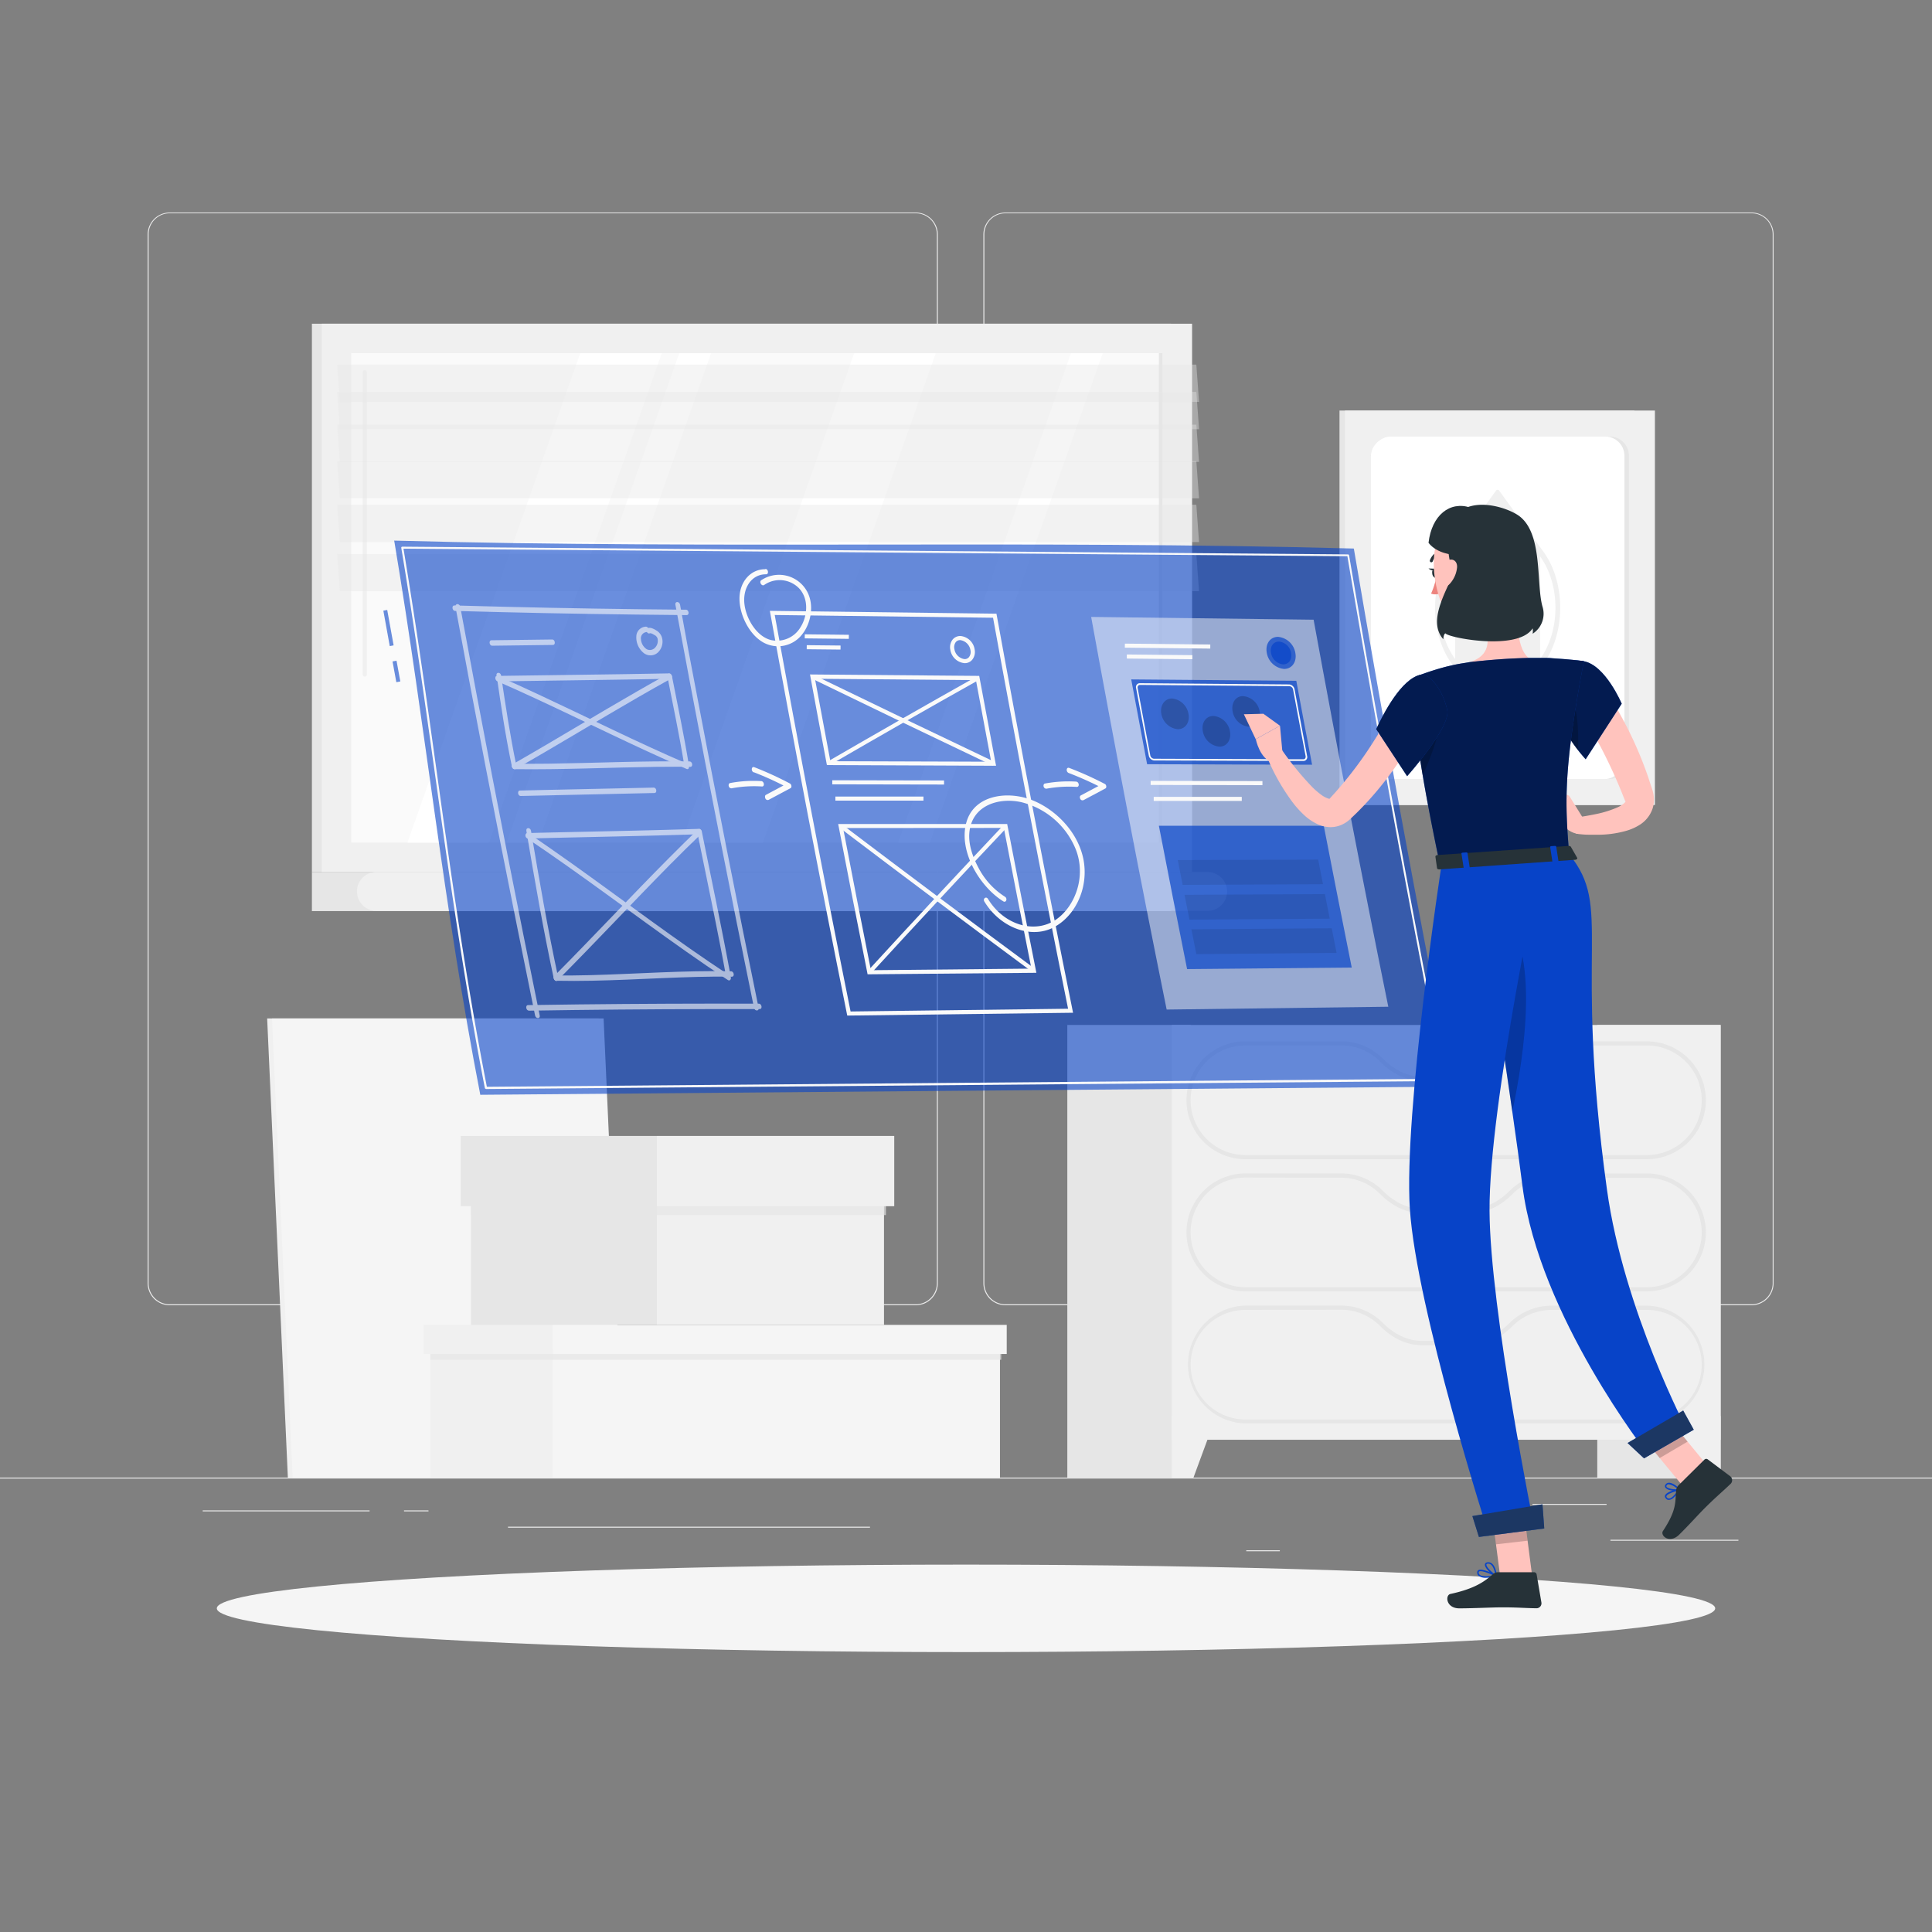 <svg xmlns="http://www.w3.org/2000/svg" viewBox="0 0 500 500"><rect x="0" y="0" width="500" height="500" fill="#808080" stroke="none"/><g id="freepik--background-complete--inject-98"><rect y="382.4" width="500" height="0.25" style="fill:#ebebeb"></rect><rect x="416.78" y="398.49" width="33.12" height="0.25" style="fill:#ebebeb"></rect><rect x="322.53" y="401.21" width="8.69" height="0.25" style="fill:#ebebeb"></rect><rect x="396.59" y="389.21" width="19.19" height="0.25" style="fill:#ebebeb"></rect><rect x="52.46" y="390.89" width="43.19" height="0.25" style="fill:#ebebeb"></rect><rect x="104.56" y="390.89" width="6.33" height="0.25" style="fill:#ebebeb"></rect><rect x="131.47" y="395.11" width="93.68" height="0.25" style="fill:#ebebeb"></rect><path d="M237,337.8H43.91a5.71,5.71,0,0,1-5.7-5.71V60.66A5.71,5.71,0,0,1,43.91,55H237a5.71,5.71,0,0,1,5.71,5.71V332.09A5.71,5.71,0,0,1,237,337.8ZM43.91,55.2a5.46,5.46,0,0,0-5.45,5.46V332.09a5.46,5.46,0,0,0,5.45,5.46H237a5.47,5.47,0,0,0,5.46-5.46V60.66A5.47,5.47,0,0,0,237,55.2Z" style="fill:#ebebeb"></path><path d="M453.31,337.8H260.21a5.72,5.72,0,0,1-5.71-5.71V60.66A5.72,5.72,0,0,1,260.21,55h193.1A5.71,5.71,0,0,1,459,60.66V332.09A5.71,5.71,0,0,1,453.31,337.8ZM260.21,55.2a5.47,5.47,0,0,0-5.46,5.46V332.09a5.47,5.47,0,0,0,5.46,5.46h193.1a5.47,5.47,0,0,0,5.46-5.46V60.66a5.47,5.47,0,0,0-5.46-5.46Z" style="fill:#ebebeb"></path><rect x="80.72" y="83.78" width="222.35" height="141.9" style="fill:#e6e6e6"></rect><rect x="83.26" y="83.78" width="225.25" height="141.9" style="fill:#f0f0f0"></rect><rect x="80.72" y="225.68" width="222.35" height="10.11" style="fill:#e6e6e6"></rect><path d="M312.52,225.68H97.38a5,5,0,0,0-5,5h0a5.05,5.05,0,0,0,5,5.06H312.52a5.06,5.06,0,0,0,5.06-5.06h0A5.06,5.06,0,0,0,312.52,225.68Z" style="fill:#f0f0f0"></path><rect x="132.56" y="49.72" width="126.66" height="210.01" transform="translate(350.62 -41.16) rotate(90)" style="fill:#fafafa"></rect><polygon points="105.45 218.06 150.16 91.4 171.27 91.4 126.56 218.06 105.45 218.06" style="fill:#fff"></polygon><path d="M94.41,175.09a.55.55,0,0,0,.54-.55V96.36a.55.55,0,0,0-.54-.55.55.55,0,0,0-.55.55v78.18A.55.55,0,0,0,94.41,175.09Z" style="fill:#f0f0f0"></path><polygon points="131.09 218.06 175.8 91.4 184.03 91.4 139.32 218.06 131.09 218.06" style="fill:#fff"></polygon><polygon points="176.35 218.06 221.06 91.4 242.17 91.4 197.46 218.06 176.35 218.06" style="fill:#fff"></polygon><polygon points="232.46 218.06 277.16 91.4 285.39 91.4 240.68 218.06 232.46 218.06" style="fill:#fff"></polygon><rect x="237.08" y="154.25" width="126.66" height="0.97" transform="translate(455.14 -145.68) rotate(90)" style="fill:#e6e6e6"></rect><polygon points="310.31 104.01 87.96 104.01 87.26 94.36 309.61 94.36 310.31 104.01" style="fill:#e6e6e6;opacity:0.4"></polygon><polygon points="310.31 111.08 87.96 111.08 87.26 101.42 309.61 101.42 310.31 111.08" style="fill:#e6e6e6;opacity:0.4"></polygon><polygon points="310.31 119.55 87.96 119.55 87.26 109.9 309.61 109.9 310.31 119.55" style="fill:#e6e6e6;opacity:0.4"></polygon><polygon points="310.31 128.98 87.96 128.98 87.26 119.33 309.61 119.33 310.31 128.98" style="fill:#e6e6e6;opacity:0.4"></polygon><polygon points="310.31 140.29 87.96 140.29 87.26 130.63 309.61 130.63 310.31 140.29" style="fill:#e6e6e6;opacity:0.4"></polygon><polygon points="310.31 153 87.96 153 87.26 143.35 309.61 143.35 310.31 153" style="fill:#e6e6e6;opacity:0.4"></polygon><rect x="413.37" y="265.26" width="31.93" height="117.13" style="fill:#e6e6e6"></rect><polygon points="439.69 382.4 445.3 382.4 445.3 366.45 433.81 366.45 439.69 382.4" style="fill:#f0f0f0"></polygon><rect x="276.22" y="265.26" width="31.93" height="117.13" style="fill:#e6e6e6"></rect><rect x="303.26" y="265.26" width="142.04" height="107.35" style="fill:#f0f0f0"></rect><path d="M426.23,300H322.32a15.26,15.26,0,0,1,0-30.52h24.76a15.18,15.18,0,0,1,10.8,4.5c3,3,6.54,4.65,10.1,4.65h12.6a13.17,13.17,0,0,0,7.57-2.52,18.78,18.78,0,0,0,2.42-2,15.55,15.55,0,0,1,10.92-4.61h24.74a15.27,15.27,0,0,1,15.25,15.25v0A15.27,15.27,0,0,1,426.23,300ZM322.32,270.55a14.19,14.19,0,0,0,0,28.38H426.23a14.2,14.2,0,0,0,14.18-14.18v0a14.19,14.19,0,0,0-14.18-14.18H401.49a14.51,14.51,0,0,0-10.17,4.3,18.67,18.67,0,0,1-2.55,2.14,14.27,14.27,0,0,1-8.19,2.71H368c-3.85,0-7.61-1.72-10.86-5a14.13,14.13,0,0,0-10-4.18Z" style="fill:#e6e6e6"></path><polygon points="308.87 382.4 303.26 382.4 303.26 366.45 314.75 366.45 308.87 382.4" style="fill:#f0f0f0"></polygon><path d="M426.23,334.2H322.32a15.26,15.26,0,0,1,0-30.52h24.76a15.16,15.16,0,0,1,10.8,4.5c3,3,6.54,4.65,10.1,4.65h12.6a13.17,13.17,0,0,0,7.57-2.52,18.61,18.61,0,0,0,2.41-2,15.54,15.54,0,0,1,10.93-4.62h24.74a15.27,15.27,0,0,1,15.25,15.25v0A15.27,15.27,0,0,1,426.23,334.2ZM322.32,304.75a14.19,14.19,0,0,0,0,28.38H426.23A14.2,14.2,0,0,0,440.41,319v0a14.2,14.2,0,0,0-14.18-14.18H401.49a14.48,14.48,0,0,0-10.18,4.31,19.92,19.92,0,0,1-2.54,2.13,14.27,14.27,0,0,1-8.19,2.71H368c-3.85,0-7.61-1.72-10.86-5a14.13,14.13,0,0,0-10-4.18Z" style="fill:#e6e6e6"></path><path d="M426.23,368.39H322.32a15.26,15.26,0,0,1,0-30.51h24.77a15.19,15.19,0,0,1,10.79,4.49c3,3,6.54,4.65,10.1,4.65h12.6a13.17,13.17,0,0,0,7.57-2.52,18.78,18.78,0,0,0,2.42-2,15.56,15.56,0,0,1,10.91-4.6h24.75a15.26,15.26,0,0,1,0,30.51ZM322.32,339a14.18,14.18,0,0,0,0,28.36H426.23a14.18,14.18,0,0,0,0-28.36H401.48a14.47,14.47,0,0,0-10.16,4.3,20,20,0,0,1-2.55,2.13,14.27,14.27,0,0,1-8.19,2.71H368c-3.85,0-7.61-1.71-10.86-5a14.1,14.1,0,0,0-10-4.18Z" style="fill:#e6e6e6"></path><rect x="346.66" y="106.25" width="76.32" height="102.08" style="fill:#e6e6e6"></rect><rect x="348.07" y="106.25" width="80.22" height="102.08" style="fill:#f0f0f0"></rect><rect x="343.86" y="123.9" width="88.64" height="66.78" rx="4.98" transform="translate(545.47 -230.89) rotate(90)" style="fill:#e6e6e6"></rect><rect x="343.28" y="124.49" width="88.64" height="65.61" rx="4.98" transform="translate(544.89 -230.31) rotate(90)" style="fill:#fff"></rect><path d="M399.47,142.83,388,127a.49.49,0,0,0-.85,0l-11.44,15.85c-5.75,8-5.75,20.95,0,28.92l11.44,15.85a.51.51,0,0,0,.86,0l11.44-15.85C405.22,163.78,405.22,150.81,399.47,142.83ZM376.58,144v26.56C371.3,163.25,371.3,151.34,376.58,144Zm22,0c5.29,7.33,5.29,19.24,0,26.56Z" style="fill:#f0f0f0"></path><polygon points="154.96 263.57 69.14 263.57 74.5 382.43 160.32 382.43 154.96 263.57" style="fill:#f0f0f0"></polygon><polygon points="156.21 263.57 70.39 263.57 75.74 382.43 161.56 382.43 156.21 263.57" style="fill:#f5f5f5"></polygon><rect x="111.38" y="344.45" width="31.67" height="37.95" transform="translate(254.43 726.85) rotate(180)" style="fill:#f0f0f0"></rect><rect x="143.05" y="344.45" width="115.74" height="37.95" style="fill:#f5f5f5"></rect><rect x="111.38" y="349.31" width="147.74" height="2.6" transform="translate(370.5 701.22) rotate(180)" style="fill:#e6e6e6;opacity:0.7;mix-blend-mode:multiply"></rect><rect x="109.63" y="342.88" width="33.42" height="7.53" transform="translate(252.68 693.28) rotate(180)" style="fill:#f0f0f0"></rect><rect x="143.05" y="342.88" width="117.49" height="7.53" style="fill:#f5f5f5"></rect><rect x="121.89" y="303.12" width="48.11" height="39.75" transform="translate(291.89 646) rotate(180)" style="fill:#e6e6e6"></rect><rect x="170" y="303.12" width="58.78" height="39.75" style="fill:#f0f0f0"></rect><rect x="121.89" y="310.5" width="107.39" height="3.95" transform="translate(351.17 624.96) rotate(180)" style="fill:#e6e6e6;opacity:0.7;mix-blend-mode:multiply"></rect><rect x="119.23" y="293.98" width="50.77" height="18.19" transform="translate(289.23 606.15) rotate(180)" style="fill:#e6e6e6"></rect><rect x="170" y="293.98" width="61.43" height="18.19" style="fill:#f0f0f0"></rect></g><g id="freepik--Shadow--inject-98"><ellipse id="freepik--path--inject-98" cx="250" cy="416.24" rx="193.89" ry="11.32" style="fill:#f5f5f5"></ellipse></g><g id="freepik--design-process--inject-98"><path d="M100.87,167.21q-.84-4.59-1.66-9.17l1-.19c.55,3.06,1.11,6.11,1.66,9.17Z" style="fill:#0743C8;opacity:0.6"></path><rect x="102.07" y="171.05" width="1.05" height="5.46" transform="translate(-29.63 21.32) rotate(-10.38)" style="fill:#0743C8;opacity:0.6"></rect><path d="M376,281.22,124.3,283.33c-9.59-49.29-14-94-22.28-143.42,84.27,2.25,164.08-.2,248.35,2.05Q362.19,211.71,376,281.22Z" style="fill:#0743C8;opacity:0.6"></path><path d="M125.74,281.79a.26.26,0,0,1-.26-.21c-5.47-28.15-9.3-55.48-13-81.92-2.62-18.72-5.33-38.08-8.63-57.87a.26.26,0,0,1,.26-.31h0l244.77,2a.28.28,0,0,1,.26.22c7.66,45.07,16.05,90.75,24.93,135.75a.25.25,0,0,1-.05.22.26.26,0,0,1-.2.1l-248.08,2.07ZM104.42,142c3.28,19.7,6,39,8.58,57.58,3.69,26.36,7.51,53.61,13,81.68l247.54-2.08c-8.86-44.83-17.21-90.33-24.84-135.23Z" style="fill:#fafafa"></path><path d="M301.93,261.27q-10.28-50.74-19.54-101.61l57.57.72q9.17,50.15,19.33,100.16Z" style="fill:#fafafa;opacity:0.5"></path><rect x="301.61" y="156.14" width="1.05" height="22.11" transform="translate(131.71 467.52) rotate(-89.38)" style="fill:#fafafa"></rect><rect x="299.56" y="161.5" width="1.05" height="16.96" transform="translate(127.09 468.34) rotate(-89.42)" style="fill:#fafafa"></rect><path d="M328.94,168.94c-.3-1.62.62-2.91,2.06-2.9a3.54,3.54,0,0,1,3.14,3c.3,1.62-.62,2.91-2.06,2.9A3.52,3.52,0,0,1,328.94,168.94Z" style="fill:#0743C8;opacity:0.7"></path><path d="M327.84,168.93c-.42-2.29.89-4.14,2.94-4.11a5,5,0,0,1,4.46,4.19c.42,2.29-.89,4.12-2.93,4.11A5,5,0,0,1,327.84,168.93Z" style="fill:#0743C8;opacity:0.7"></path><path d="M296.87,197.78q-2.08-11-4.11-21.95l42.72.36q2,10.86,4.09,21.72Z" style="fill:#0743C8;opacity:0.7"></path><path d="M333.71,177.58a1.07,1.07,0,0,1,.94.88q1.61,8.61,3.24,17.22a.76.76,0,0,1-.11.58.55.55,0,0,1-.47.24l-38.67-.14a1.07,1.07,0,0,1-.95-.88q-1.65-8.7-3.26-17.39a.78.78,0,0,1,.1-.59.58.58,0,0,1,.48-.24l38.7.32m-.06-.45-38.71-.32a1,1,0,0,0-.91,1.3q1.62,8.7,3.27,17.39a1.56,1.56,0,0,0,1.4,1.31l38.67.13a1,1,0,0,0,.91-1.29q-1.63-8.6-3.24-17.21a1.56,1.56,0,0,0-1.39-1.31Z" style="fill:#fafafa"></path><path d="M311.29,189.22c-.41-2.18.83-3.95,2.77-3.93a4.77,4.77,0,0,1,4.25,4c.41,2.19-.83,4-2.76,3.94A4.78,4.78,0,0,1,311.29,189.22Z" style="opacity:0.2"></path><path d="M300.56,184.77c-.41-2.19.83-4,2.77-4a4.8,4.8,0,0,1,4.25,4c.41,2.19-.83,3.95-2.76,3.95A4.81,4.81,0,0,1,300.56,184.77Z" style="opacity:0.2"></path><path d="M319,184.09c-.41-2.19.83-4,2.76-3.93a4.78,4.78,0,0,1,4.25,4c.41,2.18-.82,3.94-2.76,3.93A4.77,4.77,0,0,1,319,184.09Z" style="opacity:0.2"></path><path d="M307.22,250.8q-3.72-18.54-7.3-37.09l42.67,0q3.56,18.36,7.24,36.7Z" style="fill:#0743C8;opacity:0.7"></path><path d="M306.07,229l-1.26-6.42,36.34-.11c.41,2.12.83,4.24,1.24,6.36Z" style="opacity:0.1"></path><path d="M309.61,246.93c-.43-2.14-.85-4.28-1.28-6.42l36.31-.27c.42,2.12.85,4.24,1.27,6.36Z" style="opacity:0.1"></path><path d="M307.83,238q-.63-3.21-1.27-6.42l36.33-.19q.62,3.18,1.25,6.36Z" style="opacity:0.1"></path><rect x="311.74" y="188.19" width="1.05" height="28.93" transform="translate(109 514.52) rotate(-89.89)" style="fill:#fafafa"></rect><rect x="298.58" y="206.23" width="22.79" height="1.05" style="fill:#fafafa"></rect><path d="M219.27,262.83l-.09-.43c-6.91-34.33-13.58-69.22-19.83-103.68l-.11-.63,58.64.73.08.43c6.17,34,12.77,68.35,19.62,102.22l.12.63ZM200.5,159.16c6.19,34.11,12.79,68.63,19.63,102.61l56.29-.71c-6.77-33.54-13.31-67.58-19.42-101.19Z" style="fill:#fafafa"></path><rect x="213.44" y="159.04" width="1.05" height="11.41" transform="translate(46.85 376.86) rotate(-89.36)" style="fill:#fafafa"></rect><rect x="212.62" y="163.15" width="1.05" height="8.75" transform="translate(43.41 378.92) rotate(-89.4)" style="fill:#fafafa"></rect><path d="M249.62,171.62h0a4.08,4.08,0,0,1-3.67-3.44h0a3.24,3.24,0,0,1,.62-2.7,2.55,2.55,0,0,1,2-.88,4.08,4.08,0,0,1,3.66,3.44,3.25,3.25,0,0,1-.61,2.69A2.46,2.46,0,0,1,249.62,171.62ZM247,168a3.08,3.08,0,0,0,2.64,2.58h0a1.41,1.41,0,0,0,1.13-.52,2.17,2.17,0,0,0,.38-1.82,3.1,3.1,0,0,0-2.64-2.58,1.45,1.45,0,0,0-1.15.51A2.22,2.22,0,0,0,247,168Z" style="fill:#fafafa"></path><path d="M257.79,198.18,214,198l-.08-.43q-2.12-11.19-4.18-22.4l-.11-.62,43.79.37.08.43q2.05,11.09,4.15,22.16ZM214.9,197l41.62.13q-2-10.55-3.95-21.11l-41.66-.36Q212.89,186.33,214.9,197Z" style="fill:#fafafa"></path><path d="M214.72,198l-.52-.91c12.72-7.37,25.69-14.78,38.55-22l.51.91C240.41,183.2,227.45,190.61,214.72,198Z" style="fill:#fafafa"></path><path d="M256.92,198.13c-15.57-7.41-31.34-15-46.87-22.54l.46-.94c15.53,7.54,31.3,15.12,46.87,22.52Z" style="fill:#fafafa"></path><path d="M224.53,252.15l-.08-.43c-2.51-12.54-5-25.27-7.41-37.85l-.12-.62,43.74,0,.08.43c2.4,12.47,4.87,25.07,7.35,37.45l.12.63Zm-6.34-37.85c2.35,12.22,4.77,24.6,7.2,36.79l41.54-.41c-2.4-12-4.81-24.29-7.14-36.41Z" style="fill:#fafafa"></path><path d="M225.35,252l-.78-.71c11.59-12.65,23.46-25.39,35.27-37.89l.77.72C248.8,226.6,236.93,239.34,225.35,252Z" style="fill:#fafafa"></path><path d="M267.26,251.62c-16.66-12.31-33.49-24.9-50-37.43l.63-.84c16.54,12.53,33.36,25.12,50,37.42Z" style="fill:#fafafa"></path><rect x="229.34" y="188.03" width="1.05" height="28.93" transform="translate(26.92 431.96) rotate(-89.89)" style="fill:#fafafa"></rect><rect x="216.2" y="206.15" width="22.79" height="1.05" style="fill:#fafafa"></rect><g style="opacity:0.6"><path d="M117.88,157.06q7.65,41.57,16,83,2.28,11.37,4.6,22.75c.19.9,1.39.89,1.2,0q-8.47-41.43-16.32-83-2.14-11.38-4.25-22.78c-.17-.91-1.37-.93-1.2,0Z" style="fill:#fafafa"></path><path d="M136.88,261.56q23.26-.37,46.57-.41,6.57,0,13.15,0c.78,0,.57-1.4-.21-1.4q-23.32-.07-46.6.19-6.57.07-13.12.18c-.77,0-.56,1.44.21,1.42Z" style="fill:#fafafa"></path><path d="M196.32,260.81q-8.38-40.89-16.14-81.85Q178,167.73,176,156.49c-.17-.9-1.37-.92-1.21,0q7.59,41,15.8,81.92,2.25,11.22,4.55,22.43c.19.9,1.39.88,1.2,0Z" style="fill:#fafafa"></path><path d="M177.52,157.79q-23.34-.19-46.72-.75-6.6-.16-13.2-.35c-.78,0-.59,1.4.18,1.42q23.4.66,46.76.94,6.59.09,13.17.14c.77,0,.59-1.39-.19-1.4Z" style="fill:#fafafa"></path><path d="M134.76,206l27.35-.61,7.25-.16c.77,0,.58-1.41-.19-1.4l-28.16.61-6.44.15c-.77,0-.58,1.43.19,1.41Z" style="fill:#fafafa"></path><path d="M127.38,167.11l15.71-.2c.77,0,.59-1.42-.18-1.41l-15.72.2c-.76,0-.58,1.42.19,1.41Z" style="fill:#fafafa"></path><path d="M144,253.82c12.24.25,24.32-.7,36.48-1,3-.07,5.94-.11,8.93-.05.77,0,.56-1.39-.21-1.4-12.25-.25-24.33.68-36.49,1-3,.07-5.94.12-8.92.06-.78,0-.57,1.4.21,1.41Z" style="fill:#fafafa"></path><path d="M136.91,217c14.74-.38,29.5-.62,44.22-1.1l-.7-.7c2.49,12.37,5.13,24.73,7.41,37.11.16.89,1.36.89,1.19,0-2.28-12.38-4.91-24.73-7.4-37.1a.79.79,0,0,0-.7-.7c-14.72.48-29.48.71-44.22,1.08-.77,0-.57,1.44.2,1.42Z" style="fill:#fafafa"></path><path d="M144.29,253.72c9.79-9.81,19.27-20,29-29.85,2.69-2.71,5.38-5.39,8.12-8,.54-.53-.23-1.74-.78-1.21-10,9.65-19.61,19.87-29.35,29.92-2.58,2.67-5.17,5.33-7.79,7.95-.54.54.24,1.76.79,1.21Z" style="fill:#fafafa"></path><path d="M188.79,252.44c-13.83-9.08-27.22-19.29-40.84-29-3.7-2.63-7.41-5.23-11.17-7.75-.72-.48-1.15.75-.43,1.23,13.92,9.32,27.42,19.63,41.16,29.29,3.59,2.53,7.2,5,10.86,7.42.72.47,1.14-.74.42-1.22Z" style="fill:#fafafa"></path><path d="M136.22,215c2.14,12.71,4.35,25.45,7.07,38.12.2.9,1.39.9,1.2,0-2.73-12.67-4.94-25.4-7.07-38.12-.15-.9-1.35-.91-1.2,0Z" style="fill:#fafafa"></path><path d="M133.18,199.06c12.23.15,24.36-.43,36.54-.6,3,0,5.94-.07,8.93,0,.77,0,.58-1.39-.2-1.4-12.23-.17-24.36.41-36.55.58-3,0-5.94.07-8.92,0-.77,0-.57,1.41.2,1.42Z" style="fill:#fafafa"></path><path d="M129.11,176.34c14.76-.24,29.53-.38,44.28-.67l-.69-.7c1.49,7.63,3.12,15.27,4.36,22.92.14.89,1.34.91,1.2,0-1.24-7.65-2.87-15.28-4.36-22.91-.08-.38-.36-.72-.7-.71-14.75.29-29.52.43-44.28.65-.77,0-.59,1.43.19,1.42Z" style="fill:#fafafa"></path><path d="M133.47,199c10.56-6,20.94-12.36,31.46-18.43,2.9-1.67,5.82-3.33,8.75-4.95.65-.36-.12-1.58-.77-1.22-10.71,5.92-21.2,12.26-31.76,18.48-2.81,1.64-5.63,3.29-8.46,4.9-.65.37.13,1.59.78,1.22Z" style="fill:#fafafa"></path><path d="M177.81,197.65c-12.88-5.54-25.6-11.93-38.4-17.9-3.52-1.64-7-3.25-10.57-4.8-.77-.33-.9,1-.14,1.36,13,5.68,25.81,12.13,38.72,18.09q5.12,2.37,10.26,4.6c.76.33.88-1,.13-1.35Z" style="fill:#fafafa"></path><path d="M128.53,174.8c1.12,7.84,2.3,15.73,3.95,23.55.19.9,1.39.91,1.2,0-1.65-7.81-2.83-15.7-4-23.54-.13-.91-1.33-.92-1.2,0Z" style="fill:#fafafa"></path><path d="M167.17,162.18a2.58,2.58,0,0,0-2.49,2.53,5.17,5.17,0,0,0,1.89,4.27,2.83,2.83,0,0,0,3.63-.06,3.88,3.88,0,0,0,1.2-3.55,3.16,3.16,0,0,0-1.47-2.17c-.68-.43-1.59-.92-2.28-.64a.65.65,0,0,0-.31.86c.13.35.51.62.8.49s.9.23,1.23.43a1.48,1.48,0,0,1,.8.91,2.57,2.57,0,0,1-.63,2.36,1.82,1.82,0,0,1-2.17.41,3.36,3.36,0,0,1-1.49-2.59,1.6,1.6,0,0,1,1.47-1.85c.78,0,.59-1.39-.18-1.4Z" style="fill:#fafafa"></path></g><path d="M198.09,147.32c-3.75-.06-6.63,3.14-6.71,7.41s2.49,9.55,6.28,11.6a7.88,7.88,0,0,0,10-2.24c2.12-2.67,3.3-7.64,1-11.38A8.26,8.26,0,0,0,197,150.17c-.61.44.15,1.66.77,1.22a7,7,0,0,1,9.15,1c2.57,2.91,1.91,7.35.26,9.92a7.08,7.08,0,0,1-7.71,3.32c-3.49-.9-6.21-5.13-6.77-9-.64-4.33,1.75-8.05,5.56-8,.77,0,.59-1.38-.18-1.39Z" style="fill:#fafafa"></path><path d="M254.77,233.35c4,6.52,11.46,9.45,17.17,7,5.93-2.54,9.94-10.14,8.46-17.9-1.43-7.45-7.79-13.53-14.08-15.66-5.82-2-13.7-1-16,5.34-2.64,7.42,2.88,17.11,9.33,21.14.73.45,1.16-.74.44-1.19a19.54,19.54,0,0,1-6.69-7.18c-1.59-2.88-2.82-6.28-2.53-9.42.64-7.13,7.69-9.17,13.48-7.87a20.47,20.47,0,0,1,14,12.06c2.89,7.13-.12,14.95-5.1,18.35-5.37,3.66-13.33,1.52-17.56-5.38-.47-.77-1.41-.07-.93.7Z" style="fill:#fafafa"></path><path d="M189.42,204a31.41,31.41,0,0,1,7.77-.46c.78.05.59-1.35-.19-1.39a32.43,32.43,0,0,0-8.08.51c-.31.06-.43.52-.3.85a.69.69,0,0,0,.8.49Z" style="fill:#fafafa"></path><path d="M195.08,199.85a83.57,83.57,0,0,1,8.91,4.07c-.05-.4-.11-.8-.17-1.2l-5.62,3c-.27.15-.27.66-.08,1a.63.63,0,0,0,.86.25l5.62-3c.38-.2.24-1-.17-1.2a87.48,87.48,0,0,0-9.22-4.22c-.77-.3-.9,1.05-.13,1.35Z" style="fill:#fafafa"></path><path d="M270.91,204.1a31.9,31.9,0,0,1,7.77-.45c.78,0,.59-1.32-.19-1.37a33.41,33.41,0,0,0-8.08.5c-.31.06-.43.51-.3.84a.7.7,0,0,0,.8.48Z" style="fill:#fafafa"></path><path d="M276.58,200.05a87,87,0,0,1,8.9,4c-.05-.39-.11-.78-.16-1.18l-5.63,3c-.28.15-.27.64-.09.93a.64.64,0,0,0,.86.25l5.62-3c.38-.2.25-1-.16-1.17a86.49,86.49,0,0,0-9.2-4.14c-.78-.29-.91,1-.14,1.31Z" style="fill:#fafafa"></path></g><g id="freepik--Character--inject-98"><path d="M431.65,388.16a1,1,0,0,0,.3,0c1.05,0,2.21-1.63,2.81-2.57a.2.2,0,0,0,0-.22.21.21,0,0,0-.2-.08c-.33.08-3.27.73-3.64,1.72a.65.65,0,0,0,.11.65A1.13,1.13,0,0,0,431.65,388.16Zm2.51-2.34c-.84,1.23-1.66,2-2.22,2a.69.69,0,0,1-.61-.34.26.26,0,0,1-.05-.28C431.47,386.66,433,386.11,434.16,385.82Z" style="fill:#0743C8"></path><path d="M432.05,385.61a6,6,0,0,0,2.6.09.2.2,0,0,0,.13-.14.18.18,0,0,0,0-.18c-.07-.07-1.7-1.71-2.9-1.64a1,1,0,0,0-.79.4.69.69,0,0,0-.09.86A2,2,0,0,0,432.05,385.61Zm2.13-.21c-1,.12-2.59-.15-2.9-.62,0-.08-.09-.19.07-.4a.65.65,0,0,1,.51-.25A4.31,4.31,0,0,1,434.18,385.4Z" style="fill:#0743C8"></path><path d="M384.68,408.32a13.91,13.91,0,0,0,2.58-.29.19.19,0,0,0,.15-.16.19.19,0,0,0-.1-.2c-.38-.2-3.71-1.88-4.7-1.32a.61.61,0,0,0-.31.52,1.1,1.1,0,0,0,.37.95A3.14,3.14,0,0,0,384.68,408.32Zm1.93-.57c-1.81.3-3.17.23-3.68-.22a.72.72,0,0,1-.24-.63.24.24,0,0,1,.11-.21C383.34,406.39,385.24,407.1,386.61,407.75Z" style="fill:#0743C8"></path><path d="M387.22,408a.2.2,0,0,0,.11,0,.18.18,0,0,0,.08-.18c0-.15-.4-3.71-2.39-3.5-.53.05-.69.32-.72.54-.15.93,1.84,2.71,2.84,3.16Zm-2.05-3.33c1.19,0,1.65,1.95,1.8,2.79-1-.61-2.38-2-2.29-2.57,0-.05,0-.18.38-.22Z" style="fill:#0743C8"></path><path d="M415.44,178.69c.69,1,1.24,1.8,1.8,2.71s1.08,1.78,1.61,2.68c1,1.8,2,3.65,2.91,5.51a100.2,100.2,0,0,1,4.77,11.48c.34,1,.63,2,1,3l.13.41c.05.2.11.39.16.6a10.12,10.12,0,0,1,.2,1.3,7.54,7.54,0,0,1-.34,2.9,8,8,0,0,1-3.24,4.13,13.39,13.39,0,0,1-3.6,1.61,26.77,26.77,0,0,1-6.62,1c-1.07,0-2.13,0-3.18,0s-2.08-.12-3.18-.27l.06-4.17c1.84-.27,3.79-.61,5.61-1a27.07,27.07,0,0,0,5.06-1.63,6.9,6.9,0,0,0,1.74-1.08c.4-.36.4-.59.32-.55s-.05,0-.08-.07l-.24-.6c-.36-.89-.7-1.79-1.08-2.67-1.47-3.56-3.12-7.05-4.89-10.47-.9-1.7-1.86-3.37-2.8-5q-.72-1.24-1.47-2.46c-.49-.79-1-1.65-1.47-2.32Z" style="fill:#ffc3bd"></path><path d="M409.82,171.12c5.64.94,9.88,11,9.88,11l-9.33,14.38s-9.12-9.68-8.24-18C402.7,173.09,404.28,170.19,409.82,171.12Z" style="fill:#0743C8"></path><path d="M409.82,171.12c5.64.94,9.88,11,9.88,11l-9.33,14.38s-9.12-9.68-8.24-18C402.7,173.09,404.28,170.19,409.82,171.12Z" style="opacity:0.6"></path><path d="M407.15,181.94c1.35,2.7,1.36,9.28,1.26,12.2a34.56,34.56,0,0,1-5.24-9C404.59,182.45,406.26,180.17,407.15,181.94Z" style="opacity:0.2"></path><path d="M409.91,212.09l-3.81-6.15-3.3,5.68s2.8,4.42,6.26,4.2Z" style="fill:#ffc3bd"></path><polygon points="399.84 203.28 395.83 205.59 402.8 211.62 406.1 205.94 399.84 203.28" style="fill:#ffc3bd"></polygon><path d="M372.18,148.17c.14.65-.09,1.26-.51,1.36s-.88-.33-1-1,.09-1.25.51-1.36S372,147.53,372.18,148.17Z" style="fill:#263238"></path><path d="M371.36,147.18l-1.66-.06S370.77,148.13,371.36,147.18Z" style="fill:#263238"></path><path d="M371.77,148.94a18.07,18.07,0,0,1-1.41,4.68,2.83,2.83,0,0,0,2.4-.14Z" style="fill:#ed847e"></path><path d="M370.45,145.52a.38.38,0,0,0,.34-.24,3.23,3.23,0,0,1,2.06-2,.39.39,0,1,0-.18-.76,4,4,0,0,0-2.61,2.47.41.41,0,0,0,.23.51A.29.29,0,0,0,370.45,145.52Z" style="fill:#263238"></path><path d="M393.34,153.4c-.75,4.92-1.32,13.88,2.25,16.87,0,0-1.13,5-10.23,5.67-10,.71-5-4.59-5-4.59,5.4-1.68,5.09-5.68,4-9.38Z" style="fill:#ffc3bd"></path><path d="M367.78,187.37c-.58,1.19-1.1,2.19-1.7,3.24s-1.18,2-1.8,3.07c-1.22,2-2.57,4-3.94,5.88a84.67,84.67,0,0,1-9.24,10.82l-1.29,1.24-.32.31-.56.48a7.51,7.51,0,0,1-1.39.89,7.07,7.07,0,0,1-3.39.76,8.21,8.21,0,0,1-2.94-.66,13.39,13.39,0,0,1-3.79-2.54A26.59,26.59,0,0,1,334.8,208a54,54,0,0,1-7.05-12.45l3.69-1.93a78.28,78.28,0,0,0,8.19,10.09,20.89,20.89,0,0,0,2.21,1.91,6.57,6.57,0,0,0,2,1.07c.24.07.38,0,.39,0s-.1,0-.12,0,0,0,0,0a.3.3,0,0,1,.08-.09l.27-.3,1.09-1.2a102.86,102.86,0,0,0,8-10.26c1.23-1.8,2.38-3.65,3.53-5.5.56-.93,1.12-1.87,1.65-2.81s1.08-1.93,1.52-2.76Z" style="fill:#ffc3bd"></path><path d="M331.87,194.46l-.61-6.64L325,191.29s1,5.1,4.35,6.06Z" style="fill:#ffc3bd"></path><polygon points="326.96 184.72 321.91 184.85 324.97 191.29 331.26 187.82 326.96 184.72" style="fill:#ffc3bd"></polygon><polygon points="396.47 407.45 388.25 408.06 385.8 389.18 394.02 388.57 396.47 407.45" style="fill:#ffc3bd"></polygon><polygon points="443.65 381.48 436.59 385.91 424.54 371.28 431.6 366.85 443.65 381.48" style="fill:#ffc3bd"></polygon><path d="M434.43,384.36l6.66-6.6a.66.66,0,0,1,.87-.08l5.82,4.37a1.32,1.32,0,0,1,.07,2c-2.37,2.26-3.62,3.23-6.55,6.14-1.8,1.78-4.26,4.57-6.75,7s-5,.2-4.16-1c3.69-5.57,3.09-7.64,3.4-10.47A2.15,2.15,0,0,1,434.43,384.36Z" style="fill:#263238"></path><path d="M387.73,406.89H397a.68.68,0,0,1,.68.56l1.24,7.31a1.29,1.29,0,0,1-1.29,1.46c-3.22-.05-4.78-.24-8.84-.24-2.5,0-7.67.26-11.12.26s-3.72-3.42-2.29-3.73c6.41-1.38,8.9-3.29,11-5.12A2.08,2.08,0,0,1,387.73,406.89Z" style="fill:#263238"></path><polygon points="385.81 389.18 387.16 399.67 395.34 398.73 394.03 388.57 385.81 389.18" style="opacity:0.2"></polygon><polygon points="431.6 366.86 424.54 371.29 429.53 377.34 436.75 373.09 431.6 366.86" style="opacity:0.2"></polygon><path d="M406.11,221.12l-33.51,2.39c-10-47.42-6.08-48.45-6.08-48.45a68,68,0,0,1,7.85-2.55l.46-.11c2.18-.51,2.64-.57,5.54-1.05,5-.56,9.57-.94,15.22-1.08h1.08c1,0,2,0,3,0,.66,0,1.32,0,1.94.07l2.13.15c3.6.25,6.16.61,6.16.61C404.58,199.32,405,207.65,406.11,221.12Z" style="fill:#0743C8"></path><path d="M406.11,221.12l-33.51,2.39c-10-47.42-6.08-48.45-6.08-48.45a68,68,0,0,1,7.85-2.55l.46-.11c2.18-.51,2.64-.57,5.54-1.05,5-.56,9.57-.94,15.22-1.08h1.08c1,0,2,0,3,0,.66,0,1.32,0,1.94.07l2.13.15c3.6.25,6.16.61,6.16.61C404.58,199.32,405,207.65,406.11,221.12Z" style="opacity:0.6"></path><path d="M369.91,186.24l3-.13c-.44,3.91-2.76,10.41-4.72,14.49-.72-4.3-1.25-7.88-1.62-10.86Z" style="opacity:0.2"></path><path d="M367.69,174.61c-5,1-9.7,10.12-11.53,14.09l8,12.18s11.35-12.68,10.38-17.15C373.57,179.07,370.13,174.14,367.69,174.61Z" style="fill:#0743C8"></path><g style="opacity:0.6"><path d="M367.69,174.61c-5,1-9.7,10.12-11.53,14.09l8,12.18s11.35-12.68,10.38-17.15C373.57,179.07,370.13,174.14,367.69,174.61Z"></path></g><path d="M393.47,141.06c1.24,8.05,1.93,11.42-1.2,16.48-4.72,7.6-14.89,7.65-18.51.21-3.25-6.7-4.72-18.72,2.38-23.79A10.87,10.87,0,0,1,393.47,141.06Z" style="fill:#ffc3bd"></path><path d="M376.05,148.7c-2.17,5-6.5,12.28-2.52,16.73,0,0,0-1.25.55-1.53.48,1.1,18.76,4.69,22.56-1.28a3.69,3.69,0,0,1,0,1.39,6.13,6.13,0,0,0,2.54-7.07c-1.71-6.15.29-19.65-6.65-23.82C386.36,129.42,369.89,126.81,376.05,148.7Z" style="fill:#263238"></path><path d="M380.58,131.38c-5.35-1.8-10.05,1.94-10.88,9.1,2.21,2.86,6.43,3.08,6.43,3.08Z" style="fill:#263238"></path><path d="M377.09,146.81a7.37,7.37,0,0,1-1.72,4.09c-1.35,1.63-2.8,1.09-3.07-.5-.24-1.43.17-4,1.85-5.1S377.18,145.12,377.09,146.81Z" style="fill:#ffc3bd"></path><path d="M381.45,222.88s2,12.53,4.58,29c1.7,11,3.63,23.78,5.35,35.79,1,6.87,1.89,13.5,2.65,19.4,4.3,33.45,32.46,69.32,32.46,69.32l10.3-5.93s-16.6-31.37-20.91-62.61c-8.74-63.44,1.61-72.71-9.77-86.76Z" style="fill:#0743C8"></path><path d="M383.7,234.14c.64,4.84,1.45,11,2.33,17.78,1.7,11,3.63,23.78,5.35,35.79,3.13-14.68,7.23-41.88-2.71-51.7C386.72,234.08,385.05,233.55,383.7,234.14Z" style="opacity:0.2"></path><polygon points="425.48 377.42 438.34 370.01 435.61 365.05 421.21 373.45 425.48 377.42" style="fill:#0743C8"></polygon><polygon points="425.48 377.42 438.34 370.01 435.61 365.05 421.21 373.45 425.48 377.42" style="fill:#263238;opacity:0.7"></polygon><path d="M373.1,223.57s-9.85,64.38-8.23,89.27c1.69,25.9,20.4,84.24,20.4,84.24l11.85-1.53s-11.51-56.65-11.63-82.19c-.14-27.84,13.69-91.65,13.69-91.65Z" style="fill:#0743C8"></path><polygon points="382.74 397.76 399.65 395.57 399.19 389.31 381.05 392.36 382.74 397.76" style="fill:#0743C8"></polygon><polygon points="382.74 397.76 399.65 395.57 399.19 389.31 381.05 392.36 382.74 397.76" style="fill:#263238;opacity:0.7"></polygon><path d="M406.53,219.14l1.64,2.86c.13.23-.14.48-.53.51L372.5,225c-.3,0-.56-.11-.59-.3l-.43-3c0-.2.23-.39.56-.42L406,218.93A.6.6,0,0,1,406.53,219.14Z" style="fill:#263238"></path><path d="M402.13,223.22l.91-.06c.18,0,.32-.12.3-.23l-.59-3.83c0-.11-.18-.19-.36-.18l-.91.06c-.18,0-.32.12-.3.23l.59,3.83C401.79,223.15,402,223.24,402.13,223.22Z" style="fill:#0743C8"></path><path d="M379.18,224.91l.91-.07c.18,0,.31-.11.29-.22l-.59-3.83c0-.12-.18-.2-.36-.18l-.91.06c-.18,0-.32.11-.3.23l.6,3.83C378.83,224.84,379,224.92,379.18,224.91Z" style="fill:#0743C8"></path></g></svg>